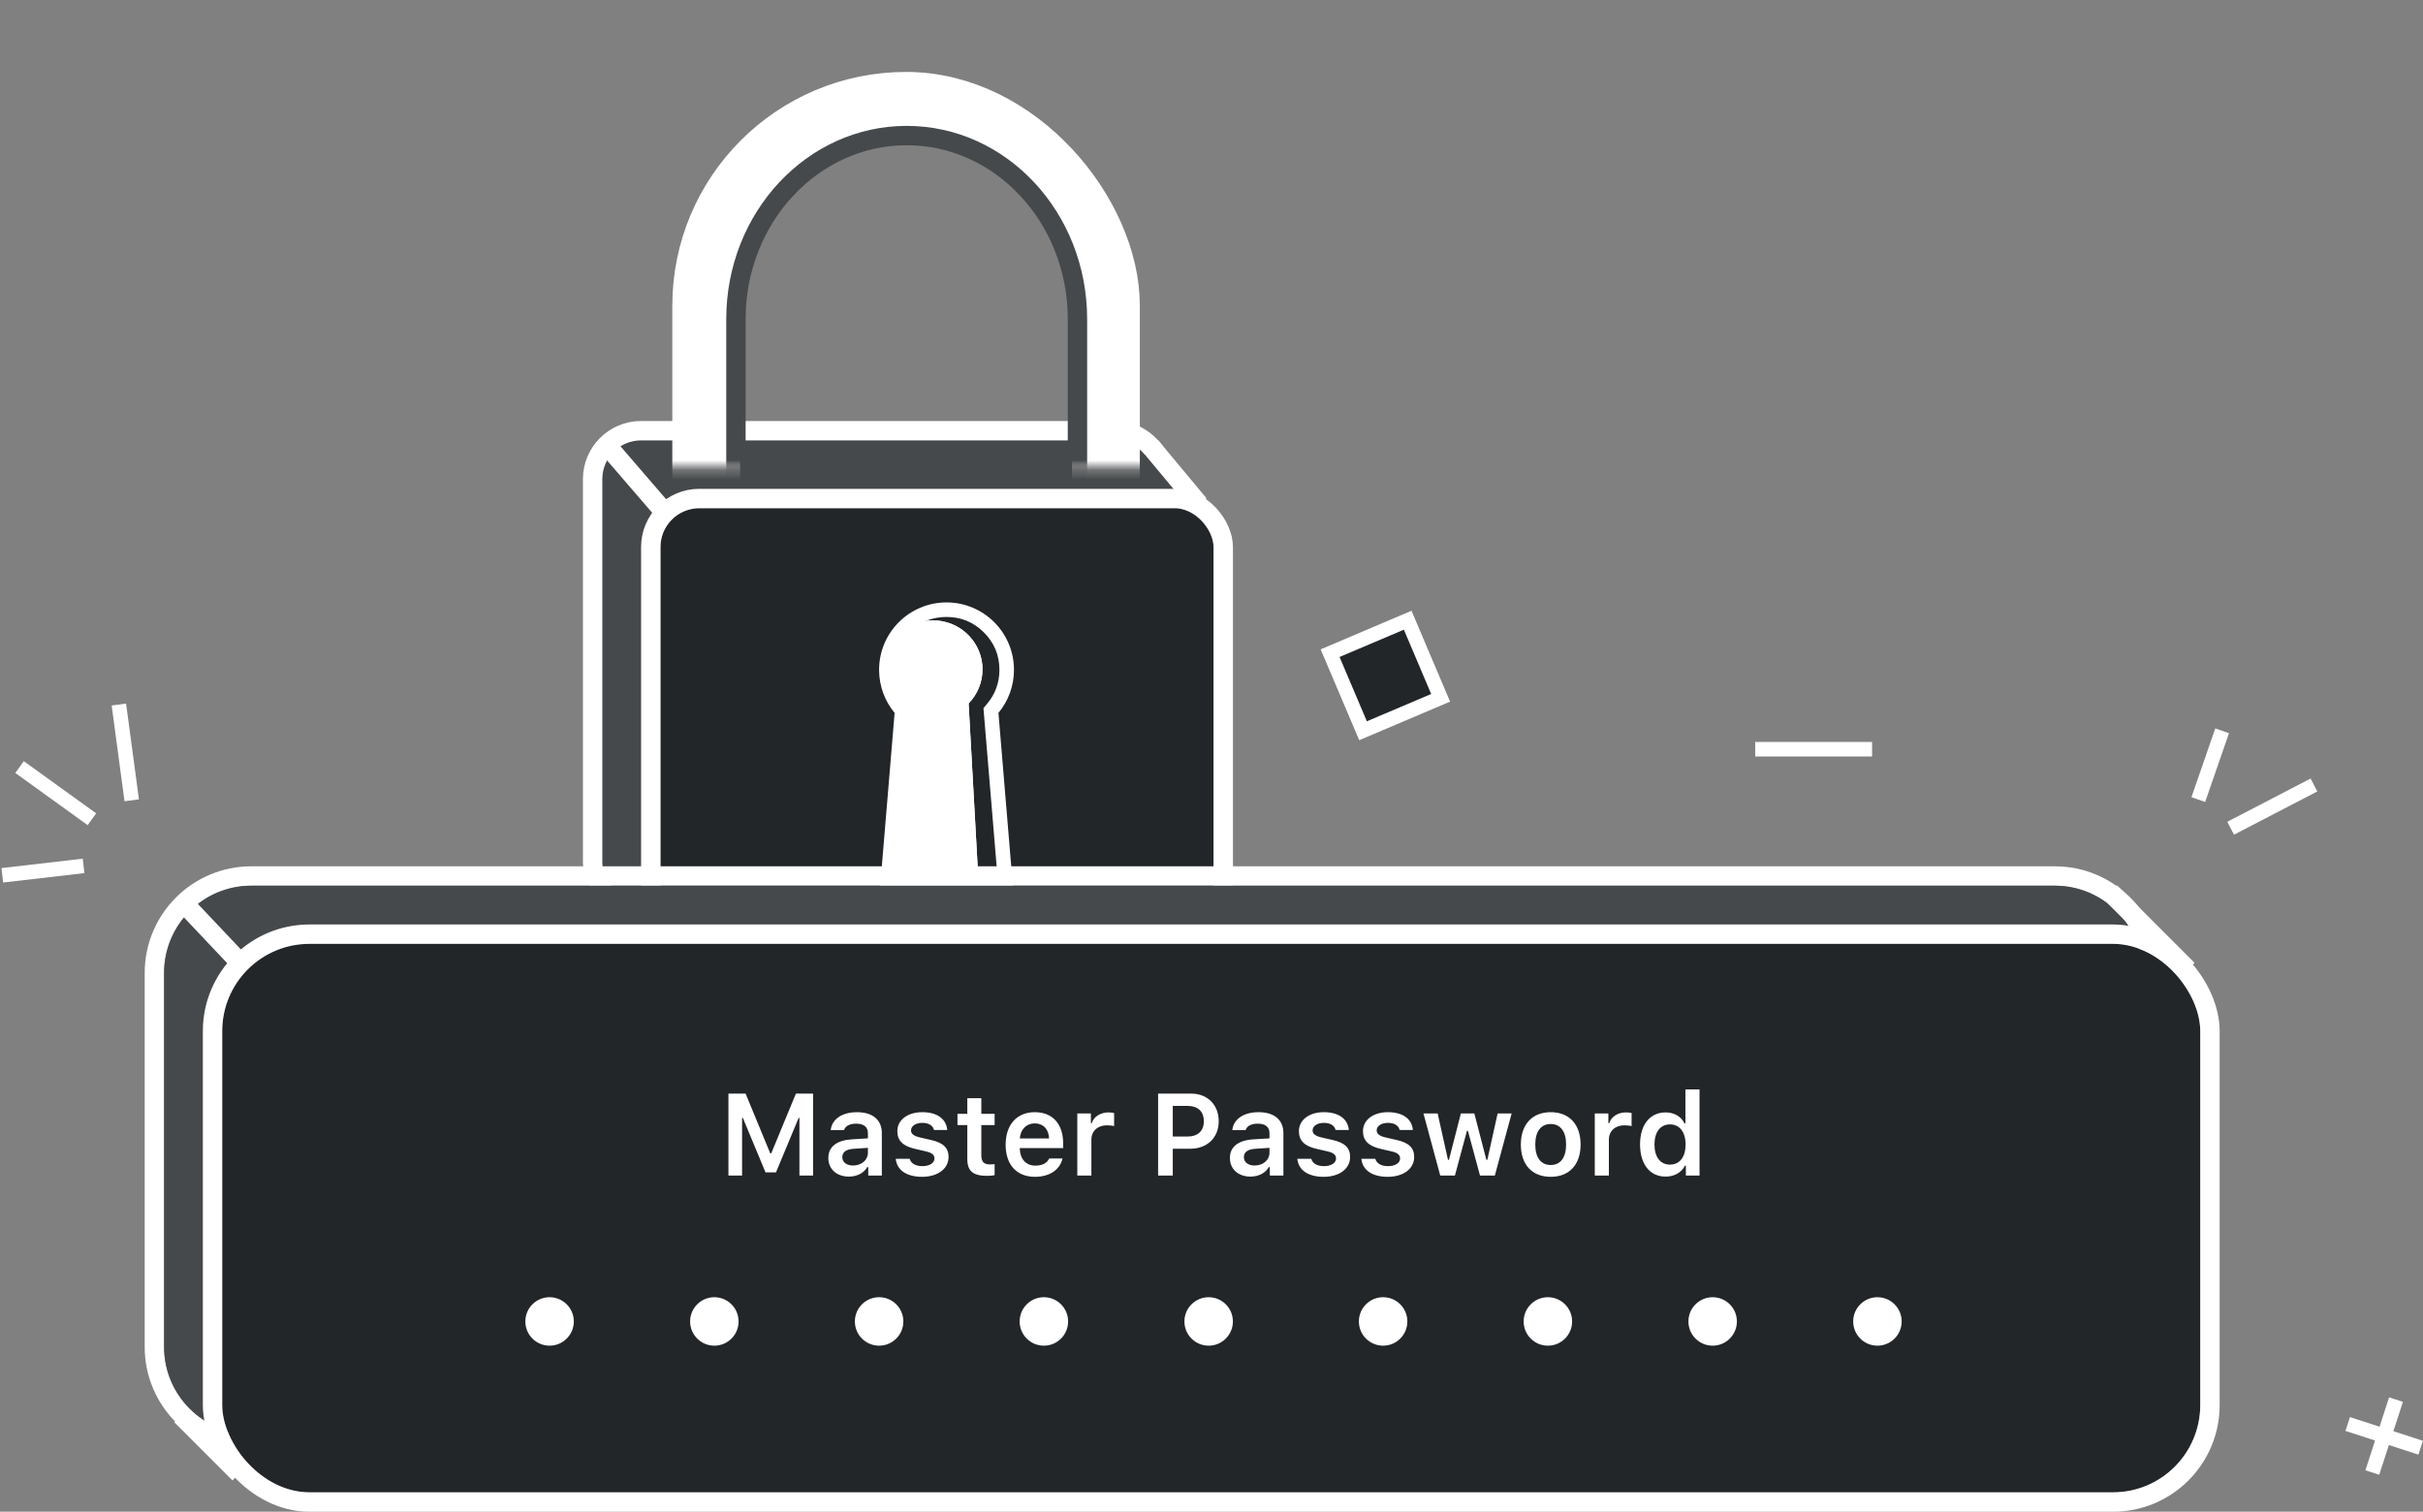 <svg xmlns="http://www.w3.org/2000/svg" xmlns:xlink="http://www.w3.org/1999/xlink" fill="none" version="1.1" width="249.991" height="155.964" viewBox="0 0 249.991 155.964"><rect x="0" y="0" width="249.991" height="155.964" fill="#808080" stroke="none"/><defs><mask id="master_svg0_sa198_39701"><g><rect x="61.016" y="2.783" width="73.283" height="45.454" rx="0" fill="#FFFFFF" fill-opacity="1"/></g></mask><mask id="master_svg1_sa198_39704"><g><rect x="60.088" y="0" width="76.066" height="48.237" rx="0" fill="#FFFFFF" fill-opacity="1"/></g></mask></defs><g><g><g><path d="M124.188,51.508C124.188,51.508,67.282,51.508,67.282,51.508C67.282,51.508,62.578,45.014,62.578,45.014C62.578,45.014,118.663,45.014,118.663,45.014C118.663,45.014,124.188,51.508,124.188,51.508C124.188,51.508,124.188,51.508,124.188,51.508Z" fill="#46494B" fill-opacity="1"/></g><g transform="matrix(0,-1,1,0,-40.526,161.382)"><path d="M60.428,107.448C60.428,107.448,108.937,108.287,108.937,108.287C108.937,108.287,115.374,102.176,115.374,102.176C115.374,102.176,66.179,100.954,66.179,100.954C66.179,100.954,60.428,107.448,60.428,107.448C60.428,107.448,60.428,107.448,60.428,107.448Z" fill="#46494B" fill-opacity="1"/></g><g><rect x="61.143" y="44.435" width="59.065" height="49.561" rx="5" fill-opacity="0" stroke-opacity="1" stroke="#FFFFFF" fill="none" stroke-width="2"/></g><g><path d="M124.186,52.508C124.186,52.508,67.28,52.508,67.28,52.508C67.28,52.508,62.576,46.903,62.576,46.903C62.576,46.903,118.661,46.903,118.661,46.903C118.661,46.903,124.186,52.508,124.186,52.508C124.186,52.508,124.186,52.508,124.186,52.508Z" fill="#46494B" fill-opacity="1"/></g><g><rect x="68.143" y="52.435" width="57.065" height="47.561" rx="4" fill="#232629" fill-opacity="1"/><rect x="67.143" y="51.435" width="59.065" height="49.561" rx="5" fill-opacity="0" stroke-opacity="1" stroke="#FFFFFF" fill="none" stroke-width="2"/></g><g transform="matrix(-0.64,-0.768,0.768,-0.64,164.69,179.873)"><line x1="124.469" y1="50.368" x2="132.279" y2="50.368" fill-opacity="0" stroke-opacity="1" stroke="#FFFFFF" fill="none" stroke-width="2"/></g><g><path d="M62.928,44.78L69.458,52.355L67.943,53.661L61.413,46.086L62.928,44.78Z" fill-rule="evenodd" fill="#FFFFFF" fill-opacity="1"/></g><g transform="matrix(-0.675,-0.738,0.738,-0.675,39.333,217.892)"><line x1="67.676" y1="99.279" x2="76.474" y2="99.279" fill-opacity="0" stroke-opacity="1" stroke="#000000" fill="none" stroke-width="2"/></g><g><path d="M104.615,69.109C104.615,65.267,101.5,62.152,97.658,62.152C93.815,62.152,90.7,65.267,90.7,69.109C90.7,70.797,91.301,72.345,92.301,73.55L90.7,92.764L104.615,92.764L103.014,73.55C104.014,72.345,104.615,70.797,104.615,69.109Z" fill-rule="evenodd" fill="#232629" fill-opacity="1"/><path d="M103.014,73.55C104.014,72.345,104.615,70.797,104.615,69.109C104.615,65.267,101.5,62.152,97.658,62.152C93.815,62.152,90.7,65.267,90.7,69.109C90.7,70.797,91.301,72.345,92.301,73.55L90.825,91.264L90.7,92.764L104.615,92.764L104.49,91.264L103.014,73.55ZM102.985,91.264L101.468,73.063L101.859,72.592Q103.115,71.079,103.115,69.109Q103.115,66.849,101.516,65.25Q99.918,63.652,97.658,63.652Q95.397,63.652,93.799,65.25Q92.2,66.849,92.2,69.109Q92.2,71.079,93.456,72.592L93.847,73.063L92.33,91.264L102.985,91.264Z" fill-rule="evenodd" fill="#FFFFFF" fill-opacity="1"/></g><g><path d="M99.936,72.576Q100.278,72.225,100.545,71.817Q100.813,71.409,100.997,70.957Q101.181,70.506,101.275,70.028Q101.368,69.55,101.368,69.063Q101.368,68.939,101.362,68.815Q101.356,68.691,101.344,68.568Q101.331,68.444,101.313,68.321Q101.295,68.199,101.27,68.077Q101.246,67.955,101.215,67.835Q101.185,67.714,101.149,67.596Q101.112,67.477,101.07,67.36Q101.028,67.243,100.98,67.128Q100.932,67.014,100.878,66.902Q100.825,66.789,100.766,66.68Q100.707,66.57,100.642,66.464Q100.578,66.357,100.508,66.254Q100.439,66.151,100.364,66.051Q100.29,65.952,100.21,65.856Q100.131,65.76,100.047,65.668Q99.962,65.576,99.874,65.488Q99.785,65.4,99.693,65.317Q99.6,65.234,99.503,65.155Q99.406,65.076,99.305,65.002Q99.205,64.928,99.101,64.859Q98.997,64.79,98.889,64.726Q98.782,64.663,98.671,64.604Q98.561,64.546,98.448,64.493Q98.334,64.44,98.219,64.392Q98.103,64.345,97.985,64.303Q97.867,64.261,97.747,64.225Q97.627,64.189,97.506,64.159Q97.384,64.128,97.261,64.104Q97.139,64.08,97.015,64.062Q96.891,64.044,96.766,64.031Q96.642,64.019,96.516,64.013Q96.391,64.007,96.266,64.007Q96.141,64.007,96.016,64.013Q95.891,64.019,95.766,64.031Q95.641,64.044,95.517,64.062Q95.394,64.08,95.271,64.104Q95.148,64.128,95.026,64.159Q94.905,64.189,94.785,64.225Q94.665,64.261,94.547,64.303Q94.429,64.345,94.314,64.392Q94.198,64.44,94.085,64.493Q93.971,64.546,93.861,64.604Q93.751,64.663,93.643,64.726Q93.536,64.79,93.431,64.859Q93.327,64.928,93.227,65.002Q93.126,65.076,93.029,65.155Q92.933,65.234,92.84,65.317Q92.747,65.4,92.658,65.488Q92.57,65.576,92.486,65.668Q92.402,65.76,92.322,65.856Q92.243,65.952,92.168,66.051Q92.093,66.151,92.024,66.254Q91.954,66.357,91.89,66.464Q91.825,66.57,91.766,66.68Q91.707,66.789,91.654,66.902Q91.6,67.014,91.552,67.128Q91.504,67.243,91.462,67.36Q91.42,67.477,91.384,67.596Q91.347,67.714,91.317,67.835Q91.286,67.955,91.262,68.077Q91.238,68.199,91.219,68.321Q91.201,68.444,91.189,68.568Q91.176,68.691,91.17,68.815Q91.164,68.939,91.164,69.063Q91.164,69.55,91.258,70.027Q91.351,70.505,91.535,70.956Q91.719,71.407,91.986,71.815Q92.253,72.224,92.594,72.574L91.627,90.053L100.904,90.053L99.936,72.576Z" fill-rule="evenodd" fill="#FFFFFF" fill-opacity="1"/><path d="M99.936,72.576Q100.278,72.225,100.545,71.817Q100.813,71.409,100.997,70.957Q101.181,70.506,101.275,70.028Q101.368,69.55,101.368,69.063Q101.368,68.939,101.362,68.815Q101.356,68.691,101.344,68.568Q101.331,68.444,101.313,68.321Q101.295,68.199,101.27,68.077Q101.246,67.955,101.215,67.835Q101.185,67.714,101.149,67.596Q101.112,67.477,101.07,67.36Q101.028,67.243,100.98,67.128Q100.932,67.014,100.878,66.902Q100.825,66.789,100.766,66.68Q100.707,66.57,100.642,66.464Q100.578,66.357,100.508,66.254Q100.439,66.151,100.364,66.051Q100.29,65.952,100.21,65.856Q100.131,65.76,100.047,65.668Q99.962,65.576,99.874,65.488Q99.785,65.4,99.693,65.317Q99.6,65.234,99.503,65.155Q99.406,65.076,99.305,65.002Q99.205,64.928,99.101,64.859Q98.997,64.79,98.889,64.726Q98.782,64.663,98.671,64.604Q98.561,64.546,98.448,64.493Q98.334,64.44,98.219,64.392Q98.103,64.345,97.985,64.303Q97.867,64.261,97.747,64.225Q97.627,64.189,97.506,64.159Q97.384,64.128,97.261,64.104Q97.139,64.08,97.015,64.062Q96.891,64.044,96.766,64.031Q96.642,64.019,96.516,64.013Q96.391,64.007,96.266,64.007Q96.141,64.007,96.016,64.013Q95.891,64.019,95.766,64.031Q95.641,64.044,95.517,64.062Q95.394,64.08,95.271,64.104Q95.148,64.128,95.026,64.159Q94.905,64.189,94.785,64.225Q94.665,64.261,94.547,64.303Q94.429,64.345,94.314,64.392Q94.198,64.44,94.085,64.493Q93.971,64.546,93.861,64.604Q93.751,64.663,93.643,64.726Q93.536,64.79,93.431,64.859Q93.327,64.928,93.227,65.002Q93.126,65.076,93.029,65.155Q92.933,65.234,92.84,65.317Q92.747,65.4,92.658,65.488Q92.57,65.576,92.486,65.668Q92.402,65.76,92.322,65.856Q92.243,65.952,92.168,66.051Q92.093,66.151,92.024,66.254Q91.954,66.357,91.89,66.464Q91.825,66.57,91.766,66.68Q91.707,66.789,91.654,66.902Q91.6,67.014,91.552,67.128Q91.504,67.243,91.462,67.36Q91.42,67.477,91.384,67.596Q91.347,67.714,91.317,67.835Q91.286,67.955,91.262,68.077Q91.238,68.199,91.219,68.321Q91.201,68.444,91.189,68.568Q91.176,68.691,91.17,68.815Q91.164,68.939,91.164,69.063Q91.164,69.55,91.258,70.027Q91.351,70.505,91.535,70.956Q91.719,71.407,91.986,71.815Q92.253,72.224,92.594,72.574L91.71,88.553L91.627,90.053L100.904,90.053L100.821,88.553L99.936,72.576ZM99.318,88.553L98.402,72.001L98.862,71.529Q99.868,70.496,99.868,69.063Q99.868,67.594,98.818,66.553Q97.762,65.507,96.266,65.507Q94.77,65.507,93.714,66.553Q92.664,67.594,92.664,69.063Q92.664,70.495,93.669,71.527L94.128,71.999L93.212,88.553L99.318,88.553Z" fill-rule="evenodd" fill="#FFFFFF" fill-opacity="1"/></g><g mask="url(#master_svg0_sa198_39701)"><g><rect x="72.865" y="10.921" width="41.237" height="69.066" rx="20.619" fill-opacity="0" stroke-opacity="1" stroke="#FFFFFF" fill="none" stroke-width="7"/></g></g><g mask="url(#master_svg1_sa198_39704)"><g><path d="M93.548,12.987C103.831,12.987,112.166,21.916,112.166,32.931L112.166,63.543C112.166,74.558,103.831,83.488,93.548,83.488C83.266,83.488,74.93,74.558,74.93,63.543L74.93,32.931C74.93,21.916,83.266,12.987,93.548,12.987ZM93.548,14.987Q90.192,14.987,87.126,16.376Q84.149,17.725,81.845,20.193Q79.527,22.676,78.253,25.902Q76.93,29.254,76.93,32.931L76.93,63.543Q76.93,67.22,78.253,70.572Q79.527,73.798,81.845,76.281Q84.149,78.75,87.126,80.098Q90.192,81.488,93.548,81.488Q96.904,81.488,99.97,80.098Q102.947,78.75,105.251,76.281Q107.569,73.798,108.843,70.572Q110.166,67.22,110.166,63.543L110.166,32.931Q110.166,29.254,108.843,25.902Q107.569,22.676,105.251,20.193Q102.947,17.725,99.97,16.376Q96.904,14.987,93.548,14.987Z" fill-rule="evenodd" fill="#46494B" fill-opacity="1"/></g></g></g><g><g><path d="M14.929,100.378L14.929,138.964Q14.929,141.201,15.794,143.247Q16.629,145.221,18.151,146.743Q19.672,148.264,21.646,149.099Q23.692,149.964,25.929,149.964L212.01,149.964Q214.246,149.964,216.292,149.099Q218.266,148.264,219.788,146.743Q221.309,145.221,222.144,143.247Q223.01,141.201,223.01,138.964L223.01,100.378Q223.01,98.142,222.144,96.096Q221.309,94.122,219.788,92.6Q218.266,91.079,216.292,90.244Q214.246,89.378,212.01,89.378L25.929,89.378Q23.692,89.378,21.646,90.244Q19.672,91.079,18.151,92.6Q16.629,94.122,15.794,96.096Q14.929,98.142,14.929,100.378ZM212.01,91.378L25.929,91.378C20.958,91.378,16.929,95.408,16.929,100.378L16.929,138.964C16.929,143.935,20.958,147.964,25.929,147.964L212.01,147.964C216.98,147.964,221.01,143.935,221.01,138.964L221.01,100.378C221.01,95.408,216.98,91.378,212.01,91.378Z" fill-rule="evenodd" fill="#FFFFFF" fill-opacity="1"/></g><g><path d="M25.929,91.378C25.929,91.378,212.01,91.378,212.01,91.378C216.98,91.378,221.01,95.408,221.01,100.378C221.01,100.378,221.01,138.964,221.01,138.964C221.01,143.935,216.98,147.964,212.01,147.964C212.01,147.964,25.929,147.964,25.929,147.964C20.958,147.964,16.929,143.935,16.929,138.964C16.929,138.964,16.929,100.378,16.929,100.378C16.929,95.408,20.958,91.378,25.929,91.378C25.929,91.378,25.929,91.378,25.929,91.378Z" fill="#46494B" fill-opacity="1"/></g><g><rect x="22.929" y="97.379" width="204.081" height="56.586" rx="9" fill="#232629" fill-opacity="1"/><rect x="21.929" y="96.379" width="206.081" height="58.586" rx="10" fill-opacity="0" stroke-opacity="1" stroke="#FFFFFF" fill="none" stroke-width="2"/></g><g transform="matrix(-0.707,-0.707,0.707,-0.707,316.288,329.613)"><line x1="226.409" y1="98.301" x2="237.723" y2="98.301" fill-opacity="0" stroke-opacity="1" stroke="#FFFFFF" fill="none" stroke-width="2"/></g><g transform="matrix(-0.687,-0.727,0.727,-0.687,-28.339,185.993)"><line x1="25.917" y1="98.104" x2="35.104" y2="98.104" fill-opacity="0" stroke-opacity="1" stroke="#FFFFFF" fill="none" stroke-width="2"/></g><g transform="matrix(-0.707,-0.707,0.707,-0.707,-63.61,276.254)"><line x1="25.409" y1="150.301" x2="33.895" y2="150.301" fill-opacity="0" stroke-opacity="1" stroke="#FFFFFF" fill="none" stroke-width="2"/></g></g><g><path d="M83.887,121.285L83.887,112.829L82.117,112.829L79.574,118.988L79.469,118.988L76.926,112.829L75.156,112.829L75.156,121.285L76.563,121.285L76.563,115.337L76.645,115.337L78.982,120.956L80.061,120.956L82.398,115.337L82.48,115.337L82.48,121.285L83.887,121.285ZM88.012,120.247C87.367,120.247,86.904,119.925,86.904,119.386C86.904,118.865,87.285,118.572,88.1,118.519L89.547,118.425L89.547,118.935C89.547,119.679,88.891,120.247,88.012,120.247ZM87.584,121.39C88.422,121.39,89.125,121.027,89.482,120.406L89.582,120.406L89.582,121.285L90.982,121.285L90.982,116.908C90.982,115.548,90.057,114.745,88.41,114.745C86.887,114.745,85.826,115.466,85.709,116.597L87.08,116.597C87.215,116.163,87.672,115.929,88.34,115.929C89.125,115.929,89.547,116.281,89.547,116.908L89.547,117.447L87.895,117.546C86.336,117.64,85.463,118.308,85.463,119.468C85.463,120.64,86.348,121.39,87.584,121.39ZM92.582,116.708C92.582,117.675,93.162,118.244,94.393,118.525L95.529,118.788C96.139,118.923,96.414,119.152,96.414,119.515C96.414,119.99,95.904,120.312,95.172,120.312C94.445,120.312,93.994,120.031,93.853,119.556L92.418,119.556C92.529,120.722,93.537,121.413,95.137,121.413C96.736,121.413,97.867,120.593,97.867,119.363C97.867,118.419,97.299,117.892,96.074,117.617L94.943,117.359C94.299,117.212,93.994,116.99,93.994,116.626C93.994,116.163,94.492,115.847,95.154,115.847C95.834,115.847,96.262,116.134,96.367,116.585L97.732,116.585C97.627,115.419,96.672,114.745,95.148,114.745C93.637,114.745,92.582,115.548,92.582,116.708ZM99.801,113.304L99.801,114.915L98.787,114.915L98.787,116.076L99.801,116.076L99.801,119.574C99.801,120.816,100.387,121.314,101.857,121.314C102.139,121.314,102.408,121.285,102.619,121.244L102.619,120.107C102.443,120.124,102.332,120.136,102.127,120.136C101.518,120.136,101.248,119.855,101.248,119.222L101.248,116.076L102.619,116.076L102.619,114.915L101.248,114.915L101.248,113.304L99.801,113.304ZM106.762,115.9C107.635,115.9,108.209,116.509,108.238,117.458L105.221,117.458C105.285,116.521,105.895,115.9,106.762,115.9ZM108.25,119.521C108.039,119.995,107.541,120.259,106.82,120.259C105.865,120.259,105.25,119.591,105.215,118.525L105.215,118.449L109.691,118.449L109.691,117.98C109.691,115.958,108.596,114.745,106.768,114.745C104.91,114.745,103.756,116.04,103.756,118.103C103.756,120.165,104.893,121.413,106.779,121.413C108.291,121.413,109.352,120.687,109.627,119.521L108.25,119.521ZM111.15,121.285L112.603,121.285L112.603,117.581C112.603,116.685,113.26,116.099,114.203,116.099C114.449,116.099,114.836,116.14,114.947,116.181L114.947,114.833C114.812,114.792,114.555,114.769,114.344,114.769C113.518,114.769,112.826,115.238,112.65,115.87L112.551,115.87L112.551,114.874L111.15,114.874L111.15,121.285ZM119.488,112.829L119.488,121.285L121,121.285L121,118.513L122.834,118.513C124.545,118.513,125.74,117.365,125.74,115.689C125.74,113.984,124.586,112.829,122.898,112.829L119.488,112.829ZM121,114.095L122.5,114.095C123.59,114.095,124.205,114.652,124.205,115.689C124.205,116.697,123.572,117.259,122.494,117.259L121,117.259L121,114.095ZM129.443,120.247C128.799,120.247,128.336,119.925,128.336,119.386C128.336,118.865,128.717,118.572,129.531,118.519L130.978,118.425L130.978,118.935C130.978,119.679,130.322,120.247,129.443,120.247ZM129.016,121.39C129.853,121.39,130.557,121.027,130.914,120.406L131.014,120.406L131.014,121.285L132.414,121.285L132.414,116.908C132.414,115.548,131.488,114.745,129.842,114.745C128.318,114.745,127.258,115.466,127.141,116.597L128.512,116.597C128.646,116.163,129.103,115.929,129.771,115.929C130.557,115.929,130.978,116.281,130.978,116.908L130.978,117.447L129.326,117.546C127.768,117.64,126.895,118.308,126.895,119.468C126.895,120.64,127.779,121.39,129.016,121.39ZM134.014,116.708C134.014,117.675,134.594,118.244,135.824,118.525L136.961,118.788C137.57,118.923,137.846,119.152,137.846,119.515C137.846,119.99,137.336,120.312,136.603,120.312C135.877,120.312,135.426,120.031,135.285,119.556L133.85,119.556C133.961,120.722,134.969,121.413,136.568,121.413C138.168,121.413,139.299,120.593,139.299,119.363C139.299,118.419,138.73,117.892,137.506,117.617L136.375,117.359C135.73,117.212,135.426,116.99,135.426,116.626C135.426,116.163,135.924,115.847,136.586,115.847C137.266,115.847,137.693,116.134,137.799,116.585L139.164,116.585C139.059,115.419,138.103,114.745,136.58,114.745C135.068,114.745,134.014,115.548,134.014,116.708ZM140.623,116.708C140.623,117.675,141.203,118.244,142.434,118.525L143.57,118.788C144.18,118.923,144.455,119.152,144.455,119.515C144.455,119.99,143.945,120.312,143.213,120.312C142.486,120.312,142.035,120.031,141.895,119.556L140.459,119.556C140.57,120.722,141.578,121.413,143.178,121.413C144.777,121.413,145.908,120.593,145.908,119.363C145.908,118.419,145.34,117.892,144.115,117.617L142.984,117.359C142.34,117.212,142.035,116.99,142.035,116.626C142.035,116.163,142.533,115.847,143.195,115.847C143.875,115.847,144.303,116.134,144.408,116.585L145.773,116.585C145.668,115.419,144.713,114.745,143.189,114.745C141.678,114.745,140.623,115.548,140.623,116.708ZM155.963,114.874L154.516,114.874L153.455,119.662L153.355,119.662L152.113,114.874L150.725,114.874L149.494,119.662L149.395,119.662L148.328,114.874L146.863,114.874L148.598,121.285L150.109,121.285L151.352,116.667L151.451,116.667L152.699,121.285L154.228,121.285L155.963,114.874ZM159.994,121.413C161.91,121.413,163.076,120.16,163.076,118.079C163.076,116.005,161.904,114.745,159.994,114.745C158.09,114.745,156.912,116.011,156.912,118.079C156.912,120.16,158.072,121.413,159.994,121.413ZM159.994,120.195C158.98,120.195,158.4,119.421,158.4,118.079C158.4,116.744,158.98,115.964,159.994,115.964C161.002,115.964,161.582,116.744,161.582,118.079C161.582,119.421,161.008,120.195,159.994,120.195ZM164.541,121.285L165.994,121.285L165.994,117.581C165.994,116.685,166.65,116.099,167.594,116.099C167.84,116.099,168.227,116.14,168.338,116.181L168.338,114.833C168.203,114.792,167.945,114.769,167.734,114.769C166.908,114.769,166.217,115.238,166.041,115.87L165.941,115.87L165.941,114.874L164.541,114.874L164.541,121.285ZM171.848,121.39C172.738,121.39,173.477,120.974,173.84,120.271L173.939,120.271L173.939,121.285L175.346,121.285L175.346,112.396L173.892,112.396L173.892,115.894L173.793,115.894C173.453,115.191,172.727,114.769,171.848,114.769C170.23,114.769,169.211,116.046,169.211,118.074C169.211,120.113,170.225,121.39,171.848,121.39ZM172.299,116.005C173.295,116.005,173.91,116.802,173.91,118.079C173.91,119.369,173.301,120.154,172.299,120.154C171.303,120.154,170.699,119.374,170.699,118.079C170.699,116.79,171.309,116.005,172.299,116.005Z" fill="#FFFFFF" fill-opacity="1"/></g><g><g><ellipse cx="142.702" cy="136.335" rx="2.5" ry="2.5" fill="#FFFFFF" fill-opacity="1"/></g><g><ellipse cx="90.702" cy="136.335" rx="2.5" ry="2.5" fill="#FFFFFF" fill-opacity="1"/></g><g><ellipse cx="159.702" cy="136.335" rx="2.5" ry="2.5" fill="#FFFFFF" fill-opacity="1"/></g><g><ellipse cx="124.702" cy="136.335" rx="2.5" ry="2.5" fill="#FFFFFF" fill-opacity="1"/></g><g><ellipse cx="193.702" cy="136.335" rx="2.5" ry="2.5" fill="#FFFFFF" fill-opacity="1"/></g><g><ellipse cx="73.702" cy="136.335" rx="2.5" ry="2.5" fill="#FFFFFF" fill-opacity="1"/></g><g><ellipse cx="107.702" cy="136.335" rx="2.5" ry="2.5" fill="#FFFFFF" fill-opacity="1"/></g><g><ellipse cx="176.702" cy="136.335" rx="2.5" ry="2.5" fill="#FFFFFF" fill-opacity="1"/></g><g><ellipse cx="56.702" cy="136.335" rx="2.5" ry="2.5" fill="#FFFFFF" fill-opacity="1"/></g></g><g><line x1="181.092" y1="77.297" x2="193.151" y2="77.297" fill-opacity="0" stroke-opacity="1" stroke="#FFFFFF" fill="none" stroke-width="1.5"/></g><g><g transform="matrix(0.921,-0.391,0.391,0.921,-15.351,58.525)"><rect x="136.154" y="66.99" width="10.204" height="10.204" rx="0" fill="#232629" fill-opacity="1"/><rect x="136.904" y="67.74" width="8.704" height="8.704" rx="0" fill-opacity="0" stroke-opacity="1" stroke="#FFFFFF" fill="none" stroke-width="1.5"/></g><g transform="matrix(-0.133,-0.991,0.991,-0.133,-65.456,107.635)"><line x1="14.334" y1="81.688" x2="24.302" y2="81.688" fill-opacity="0" stroke-opacity="1" stroke="#FFFFFF" fill="none" stroke-width="1.5"/></g><g transform="matrix(-0.993,0.115,-0.115,-0.993,27.167,175.556)"><line x1="8.504" y1="87.814" x2="16.949" y2="87.814" fill-opacity="0" stroke-opacity="1" stroke="#FFFFFF" fill="none" stroke-width="1.5"/></g><g transform="matrix(-0.811,-0.585,0.585,-0.811,-31.106,157.804)"><line x1="9.955" y1="83.18" x2="19.156" y2="83.18" fill-opacity="0" stroke-opacity="1" stroke="#FFFFFF" fill="none" stroke-width="1.5"/></g><g transform="matrix(0.309,-0.951,0.951,0.309,24.93,338.602)"><line x1="245.488" y1="151.394" x2="253.399" y2="151.394" fill-opacity="0" stroke-opacity="1" stroke="#FFFFFF" fill="none" stroke-width="1.5"/></g><g transform="matrix(0.951,0.309,-0.309,0.951,57.468,-67.557)"><line x1="242.004" y1="146.892" x2="249.915" y2="146.892" fill-opacity="0" stroke-opacity="1" stroke="#FFFFFF" fill="none" stroke-width="1.5"/></g><g transform="matrix(0.327,-0.945,0.945,0.327,74.869,270.733)"><line x1="227.58" y1="82.033" x2="235.09" y2="82.033" fill-opacity="0" stroke-opacity="1" stroke="#FFFFFF" fill="none" stroke-width="1.5"/></g><g transform="matrix(0.888,-0.461,0.461,0.888,-13.776,115.827)"><line x1="230.361" y1="85.382" x2="240.039" y2="85.382" fill-opacity="0" stroke-opacity="1" stroke="#FFFFFF" fill="none" stroke-width="1.5"/></g></g></g></svg>